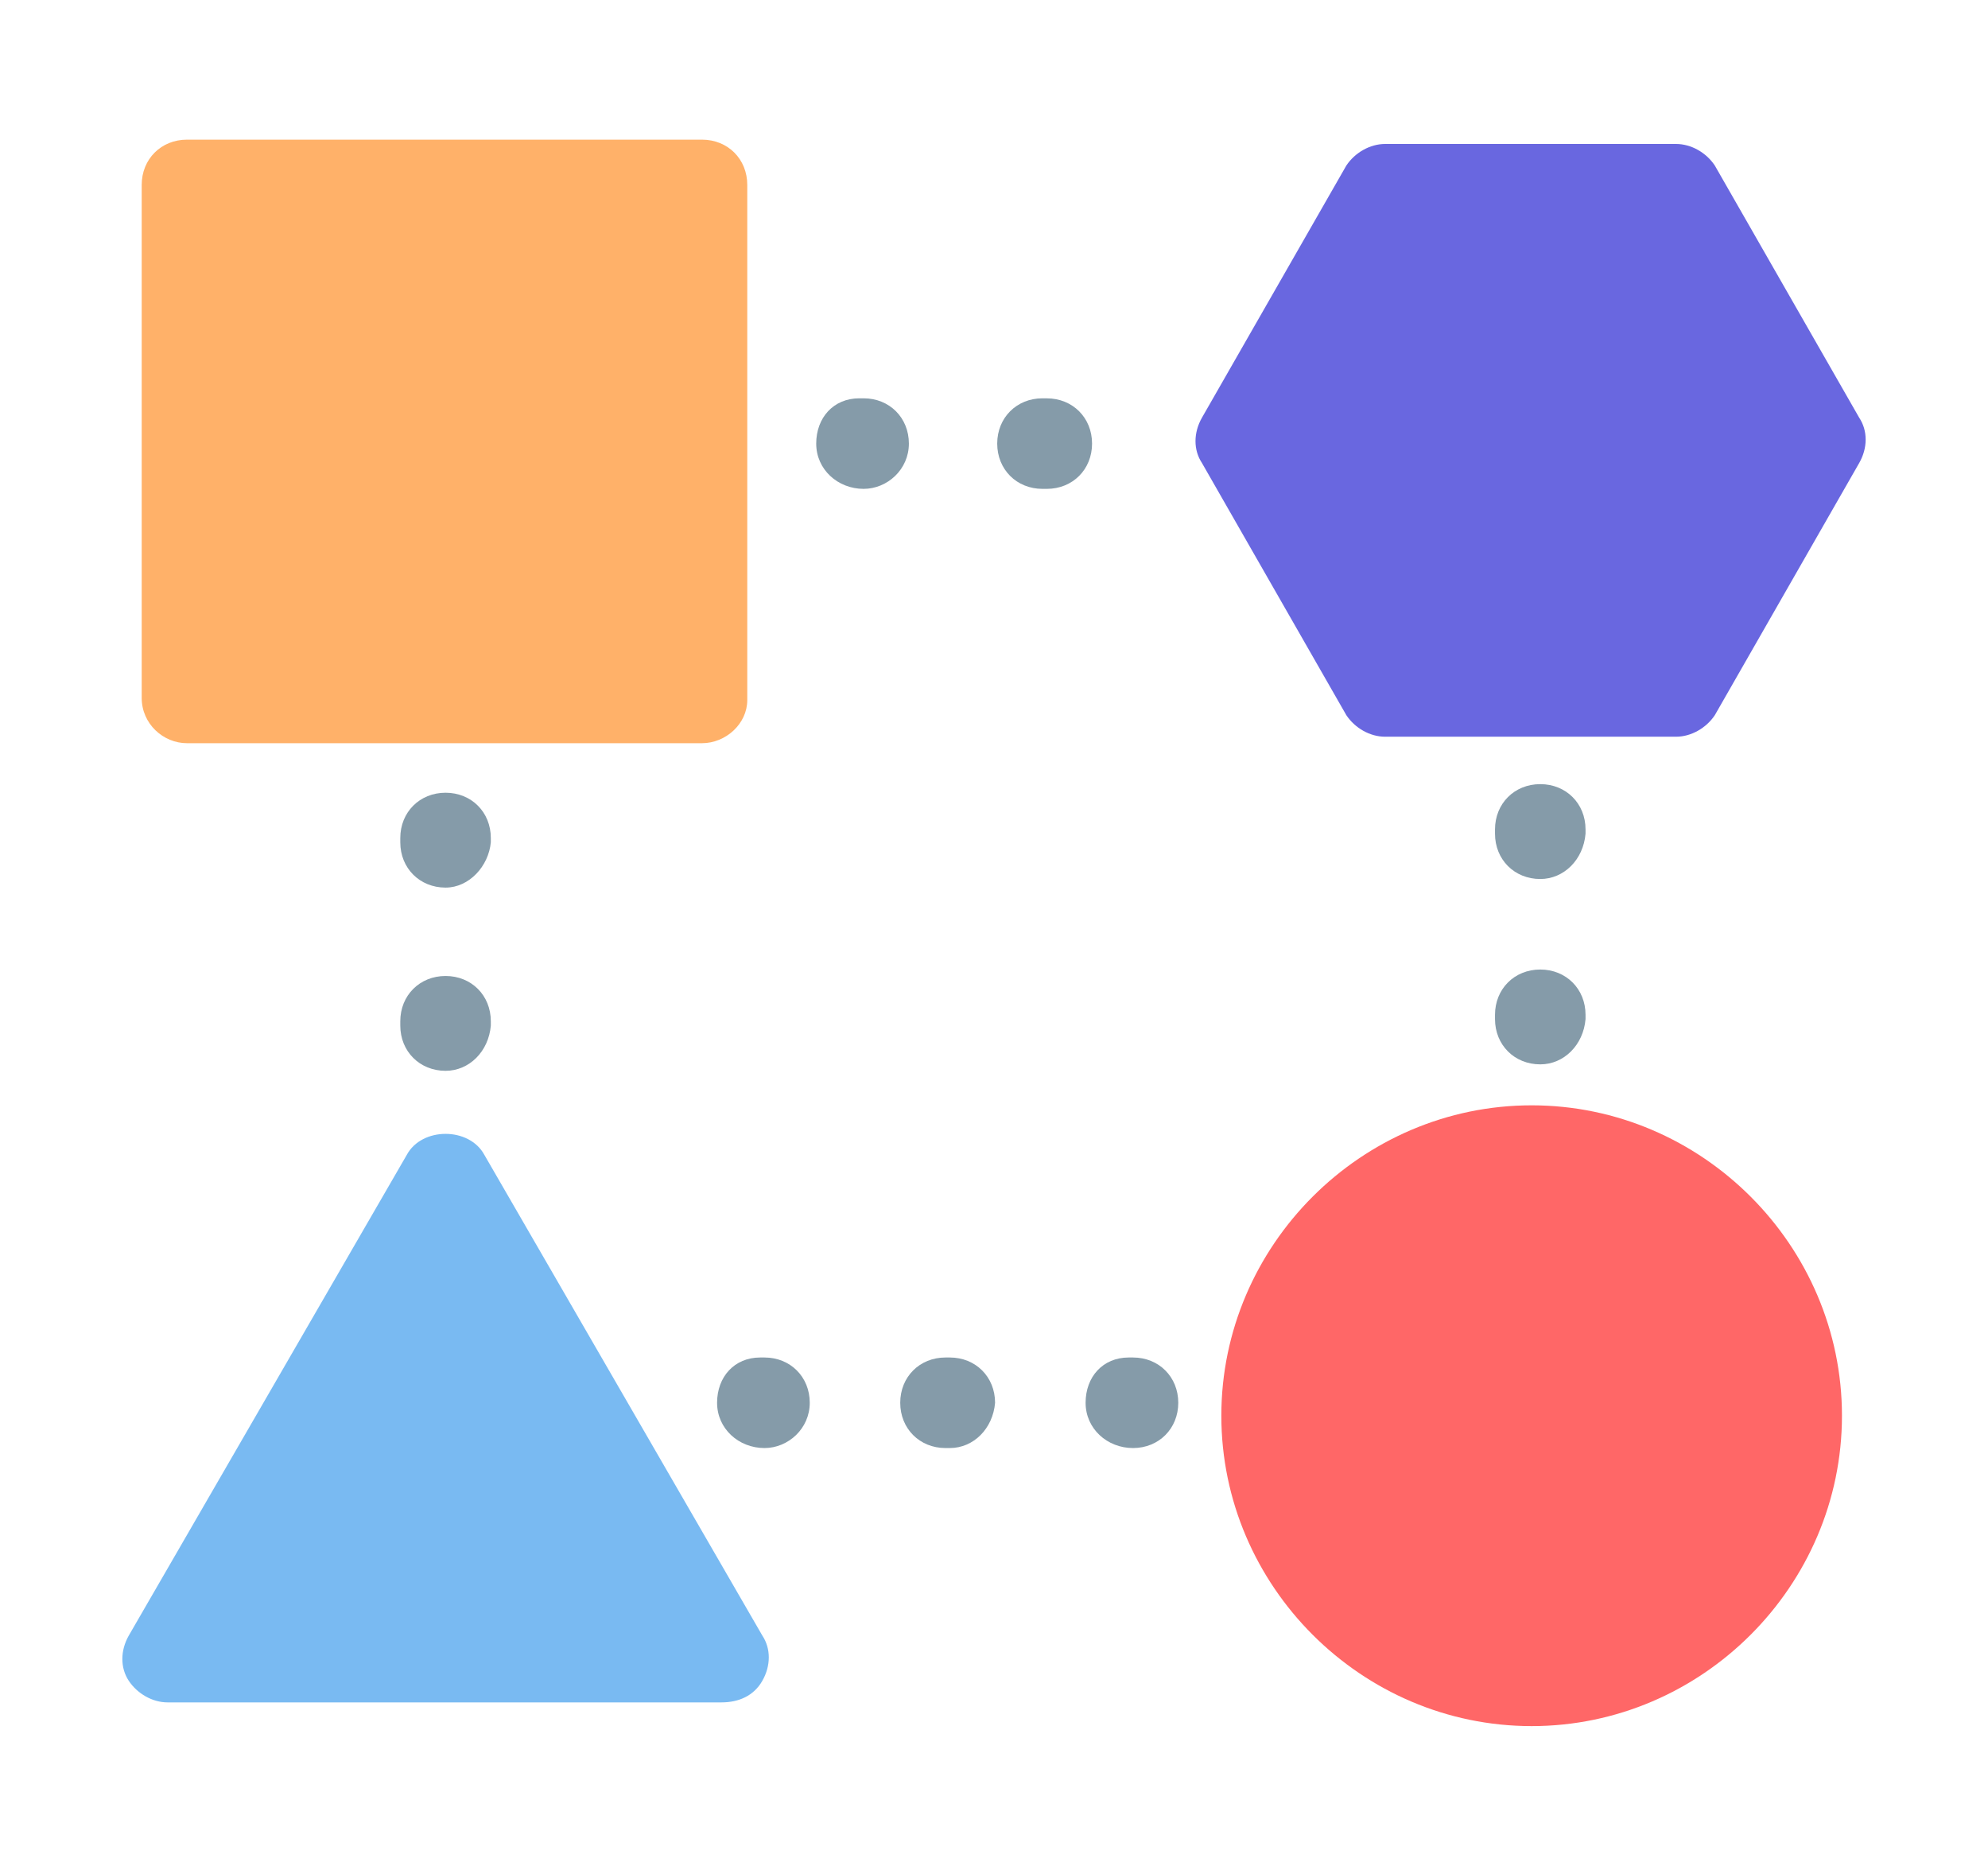<svg width="65" height="61" viewBox="0 0 65 61" fill="none" xmlns="http://www.w3.org/2000/svg">
<g filter="url(#filter0_d_11105_5529)">
<path d="M22.953 20.294H6.113C5.338 20.294 4.633 19.66 4.633 18.814V2.045C4.633 1.2 5.268 0.565 6.113 0.565H22.953C23.798 0.565 24.433 1.199 24.433 2.045V18.884C24.433 19.66 23.728 20.294 22.953 20.294V20.294Z" fill="#FFB169"/>
</g>
<g filter="url(#filter1_d_11105_5529)">
<path d="M54.8 20.082H45.288C44.794 20.082 44.302 19.801 44.02 19.378L39.299 11.134C39.018 10.711 39.018 10.148 39.299 9.654L44.02 1.411C44.302 0.988 44.795 0.706 45.288 0.706H54.8C55.294 0.706 55.786 0.987 56.068 1.411L60.789 9.654C61.07 10.077 61.07 10.641 60.789 11.134L56.068 19.378C55.786 19.8 55.293 20.082 54.8 20.082Z" fill="#6967E0"/>
</g>
<g filter="url(#filter2_d_11105_5529)">
<path d="M50.079 52.423C44.513 52.423 39.933 47.843 39.933 42.277C39.933 36.711 44.513 32.131 50.079 32.131C55.645 32.131 60.225 36.71 60.225 42.277C60.225 47.843 55.645 52.423 50.079 52.423Z" fill="#FF6767"/>
</g>
<g filter="url(#filter3_d_11105_5529)">
<path d="M23.587 51.648H5.479C4.986 51.648 4.493 51.366 4.211 50.943C3.93 50.52 3.93 49.957 4.211 49.463L13.3 33.751C13.793 32.835 15.343 32.835 15.837 33.751L24.925 49.463C25.207 49.886 25.207 50.45 24.925 50.943C24.644 51.437 24.15 51.648 23.587 51.648H23.587Z" fill="#79BAF2"/>
</g>
<g filter="url(#filter4_d_11105_5529)">
<path d="M34.226 11.98H34.085C33.24 11.98 32.605 11.346 32.605 10.5C32.605 9.655 33.239 9.02 34.085 9.02L34.226 9.021C35.072 9.021 35.706 9.655 35.706 10.5C35.706 11.346 35.072 11.98 34.226 11.98V11.98ZM28.237 11.98C27.392 11.98 26.687 11.346 26.687 10.5C26.687 9.655 27.251 9.02 28.096 9.02H28.237C29.082 9.02 29.717 9.654 29.717 10.5C29.717 11.346 29.012 11.98 28.237 11.98H28.237Z" fill="#859BA9"/>
</g>
<g filter="url(#filter5_d_11105_5529)">
<path d="M50.361 30.792C49.516 30.792 48.881 30.158 48.881 29.312V29.172C48.881 28.326 49.515 27.692 50.361 27.692C51.206 27.692 51.841 28.326 51.841 29.172V29.313C51.77 30.158 51.136 30.792 50.361 30.792V30.792ZM50.361 24.733C49.516 24.733 48.881 24.099 48.881 23.253V23.112C48.881 22.267 49.515 21.632 50.361 21.632C51.206 21.632 51.841 22.266 51.841 23.112V23.253C51.77 24.099 51.136 24.733 50.361 24.733Z" fill="#859BA9"/>
</g>
<g filter="url(#filter6_d_11105_5529)">
<path d="M37.045 43.334C36.199 43.334 35.495 42.7 35.495 41.854C35.495 41.008 36.058 40.374 36.904 40.374H37.045C37.89 40.374 38.525 41.008 38.525 41.854C38.525 42.699 37.89 43.334 37.045 43.334H37.045ZM31.055 43.334H30.914C30.069 43.334 29.434 42.7 29.434 41.854C29.434 41.008 30.068 40.374 30.914 40.374H31.055C31.901 40.374 32.535 41.008 32.535 41.854C32.465 42.699 31.831 43.334 31.055 43.334ZM24.996 43.334C24.151 43.334 23.446 42.7 23.446 41.854C23.446 41.008 24.01 40.374 24.855 40.374H24.996C25.841 40.374 26.476 41.008 26.476 41.854C26.476 42.699 25.771 43.334 24.996 43.334H24.996Z" fill="#859BA9"/>
</g>
<g filter="url(#filter7_d_11105_5529)">
<path d="M14.568 31.003C13.723 31.003 13.088 30.369 13.088 29.524V29.383C13.088 28.537 13.723 27.903 14.568 27.903C15.414 27.903 16.048 28.537 16.048 29.383V29.524C15.977 30.369 15.343 31.003 14.568 31.003ZM14.568 25.014C13.723 25.014 13.088 24.38 13.088 23.534V23.393C13.088 22.548 13.723 21.913 14.568 21.913C15.414 21.913 16.048 22.547 16.048 23.393V23.534C15.977 24.309 15.343 25.014 14.568 25.014Z" fill="#859BA9"/>
</g>
<defs>
<filter id="filter0_d_11105_5529" x="0.633" y="0.565" width="27.799" height="27.729" filterUnits="userSpaceOnUse" color-interpolation-filters="sRGB">
<feFlood flood-opacity="0" result="BackgroundImageFix"/>
<feColorMatrix in="SourceAlpha" type="matrix" values="0 0 0 0 0 0 0 0 0 0 0 0 0 0 0 0 0 0 127 0" result="hardAlpha"/>
<feOffset dy="4"/>
<feGaussianBlur stdDeviation="2"/>
<feColorMatrix type="matrix" values="0 0 0 0 0 0 0 0 0 0 0 0 0 0 0 0 0 0 0.05 0"/>
<feBlend mode="normal" in2="BackgroundImageFix" result="effect1_dropShadow_11105_5529"/>
<feBlend mode="normal" in="SourceGraphic" in2="effect1_dropShadow_11105_5529" result="shape"/>
</filter>
<filter id="filter1_d_11105_5529" x="35.088" y="0.706" width="29.912" height="27.377" filterUnits="userSpaceOnUse" color-interpolation-filters="sRGB">
<feFlood flood-opacity="0" result="BackgroundImageFix"/>
<feColorMatrix in="SourceAlpha" type="matrix" values="0 0 0 0 0 0 0 0 0 0 0 0 0 0 0 0 0 0 127 0" result="hardAlpha"/>
<feOffset dy="4"/>
<feGaussianBlur stdDeviation="2"/>
<feColorMatrix type="matrix" values="0 0 0 0 0 0 0 0 0 0 0 0 0 0 0 0 0 0 0.05 0"/>
<feBlend mode="normal" in2="BackgroundImageFix" result="effect1_dropShadow_11105_5529"/>
<feBlend mode="normal" in="SourceGraphic" in2="effect1_dropShadow_11105_5529" result="shape"/>
</filter>
<filter id="filter2_d_11105_5529" x="35.933" y="32.131" width="28.292" height="28.292" filterUnits="userSpaceOnUse" color-interpolation-filters="sRGB">
<feFlood flood-opacity="0" result="BackgroundImageFix"/>
<feColorMatrix in="SourceAlpha" type="matrix" values="0 0 0 0 0 0 0 0 0 0 0 0 0 0 0 0 0 0 127 0" result="hardAlpha"/>
<feOffset dy="4"/>
<feGaussianBlur stdDeviation="2"/>
<feColorMatrix type="matrix" values="0 0 0 0 0 0 0 0 0 0 0 0 0 0 0 0 0 0 0.05 0"/>
<feBlend mode="normal" in2="BackgroundImageFix" result="effect1_dropShadow_11105_5529"/>
<feBlend mode="normal" in="SourceGraphic" in2="effect1_dropShadow_11105_5529" result="shape"/>
</filter>
<filter id="filter3_d_11105_5529" x="0" y="33.064" width="29.137" height="26.584" filterUnits="userSpaceOnUse" color-interpolation-filters="sRGB">
<feFlood flood-opacity="0" result="BackgroundImageFix"/>
<feColorMatrix in="SourceAlpha" type="matrix" values="0 0 0 0 0 0 0 0 0 0 0 0 0 0 0 0 0 0 127 0" result="hardAlpha"/>
<feOffset dy="4"/>
<feGaussianBlur stdDeviation="2"/>
<feColorMatrix type="matrix" values="0 0 0 0 0 0 0 0 0 0 0 0 0 0 0 0 0 0 0.05 0"/>
<feBlend mode="normal" in2="BackgroundImageFix" result="effect1_dropShadow_11105_5529"/>
<feBlend mode="normal" in="SourceGraphic" in2="effect1_dropShadow_11105_5529" result="shape"/>
</filter>
<filter id="filter4_d_11105_5529" x="22.687" y="9.02" width="17.019" height="10.96" filterUnits="userSpaceOnUse" color-interpolation-filters="sRGB">
<feFlood flood-opacity="0" result="BackgroundImageFix"/>
<feColorMatrix in="SourceAlpha" type="matrix" values="0 0 0 0 0 0 0 0 0 0 0 0 0 0 0 0 0 0 127 0" result="hardAlpha"/>
<feOffset dy="4"/>
<feGaussianBlur stdDeviation="2"/>
<feColorMatrix type="matrix" values="0 0 0 0 0 0 0 0 0 0 0 0 0 0 0 0 0 0 0.05 0"/>
<feBlend mode="normal" in2="BackgroundImageFix" result="effect1_dropShadow_11105_5529"/>
<feBlend mode="normal" in="SourceGraphic" in2="effect1_dropShadow_11105_5529" result="shape"/>
</filter>
<filter id="filter5_d_11105_5529" x="44.881" y="21.632" width="10.96" height="17.16" filterUnits="userSpaceOnUse" color-interpolation-filters="sRGB">
<feFlood flood-opacity="0" result="BackgroundImageFix"/>
<feColorMatrix in="SourceAlpha" type="matrix" values="0 0 0 0 0 0 0 0 0 0 0 0 0 0 0 0 0 0 127 0" result="hardAlpha"/>
<feOffset dy="4"/>
<feGaussianBlur stdDeviation="2"/>
<feColorMatrix type="matrix" values="0 0 0 0 0 0 0 0 0 0 0 0 0 0 0 0 0 0 0.05 0"/>
<feBlend mode="normal" in2="BackgroundImageFix" result="effect1_dropShadow_11105_5529"/>
<feBlend mode="normal" in="SourceGraphic" in2="effect1_dropShadow_11105_5529" result="shape"/>
</filter>
<filter id="filter6_d_11105_5529" x="19.446" y="40.374" width="23.079" height="10.96" filterUnits="userSpaceOnUse" color-interpolation-filters="sRGB">
<feFlood flood-opacity="0" result="BackgroundImageFix"/>
<feColorMatrix in="SourceAlpha" type="matrix" values="0 0 0 0 0 0 0 0 0 0 0 0 0 0 0 0 0 0 127 0" result="hardAlpha"/>
<feOffset dy="4"/>
<feGaussianBlur stdDeviation="2"/>
<feColorMatrix type="matrix" values="0 0 0 0 0 0 0 0 0 0 0 0 0 0 0 0 0 0 0.05 0"/>
<feBlend mode="normal" in2="BackgroundImageFix" result="effect1_dropShadow_11105_5529"/>
<feBlend mode="normal" in="SourceGraphic" in2="effect1_dropShadow_11105_5529" result="shape"/>
</filter>
<filter id="filter7_d_11105_5529" x="9.088" y="21.913" width="10.96" height="17.09" filterUnits="userSpaceOnUse" color-interpolation-filters="sRGB">
<feFlood flood-opacity="0" result="BackgroundImageFix"/>
<feColorMatrix in="SourceAlpha" type="matrix" values="0 0 0 0 0 0 0 0 0 0 0 0 0 0 0 0 0 0 127 0" result="hardAlpha"/>
<feOffset dy="4"/>
<feGaussianBlur stdDeviation="2"/>
<feColorMatrix type="matrix" values="0 0 0 0 0 0 0 0 0 0 0 0 0 0 0 0 0 0 0.05 0"/>
<feBlend mode="normal" in2="BackgroundImageFix" result="effect1_dropShadow_11105_5529"/>
<feBlend mode="normal" in="SourceGraphic" in2="effect1_dropShadow_11105_5529" result="shape"/>
</filter>
</defs>
</svg>
